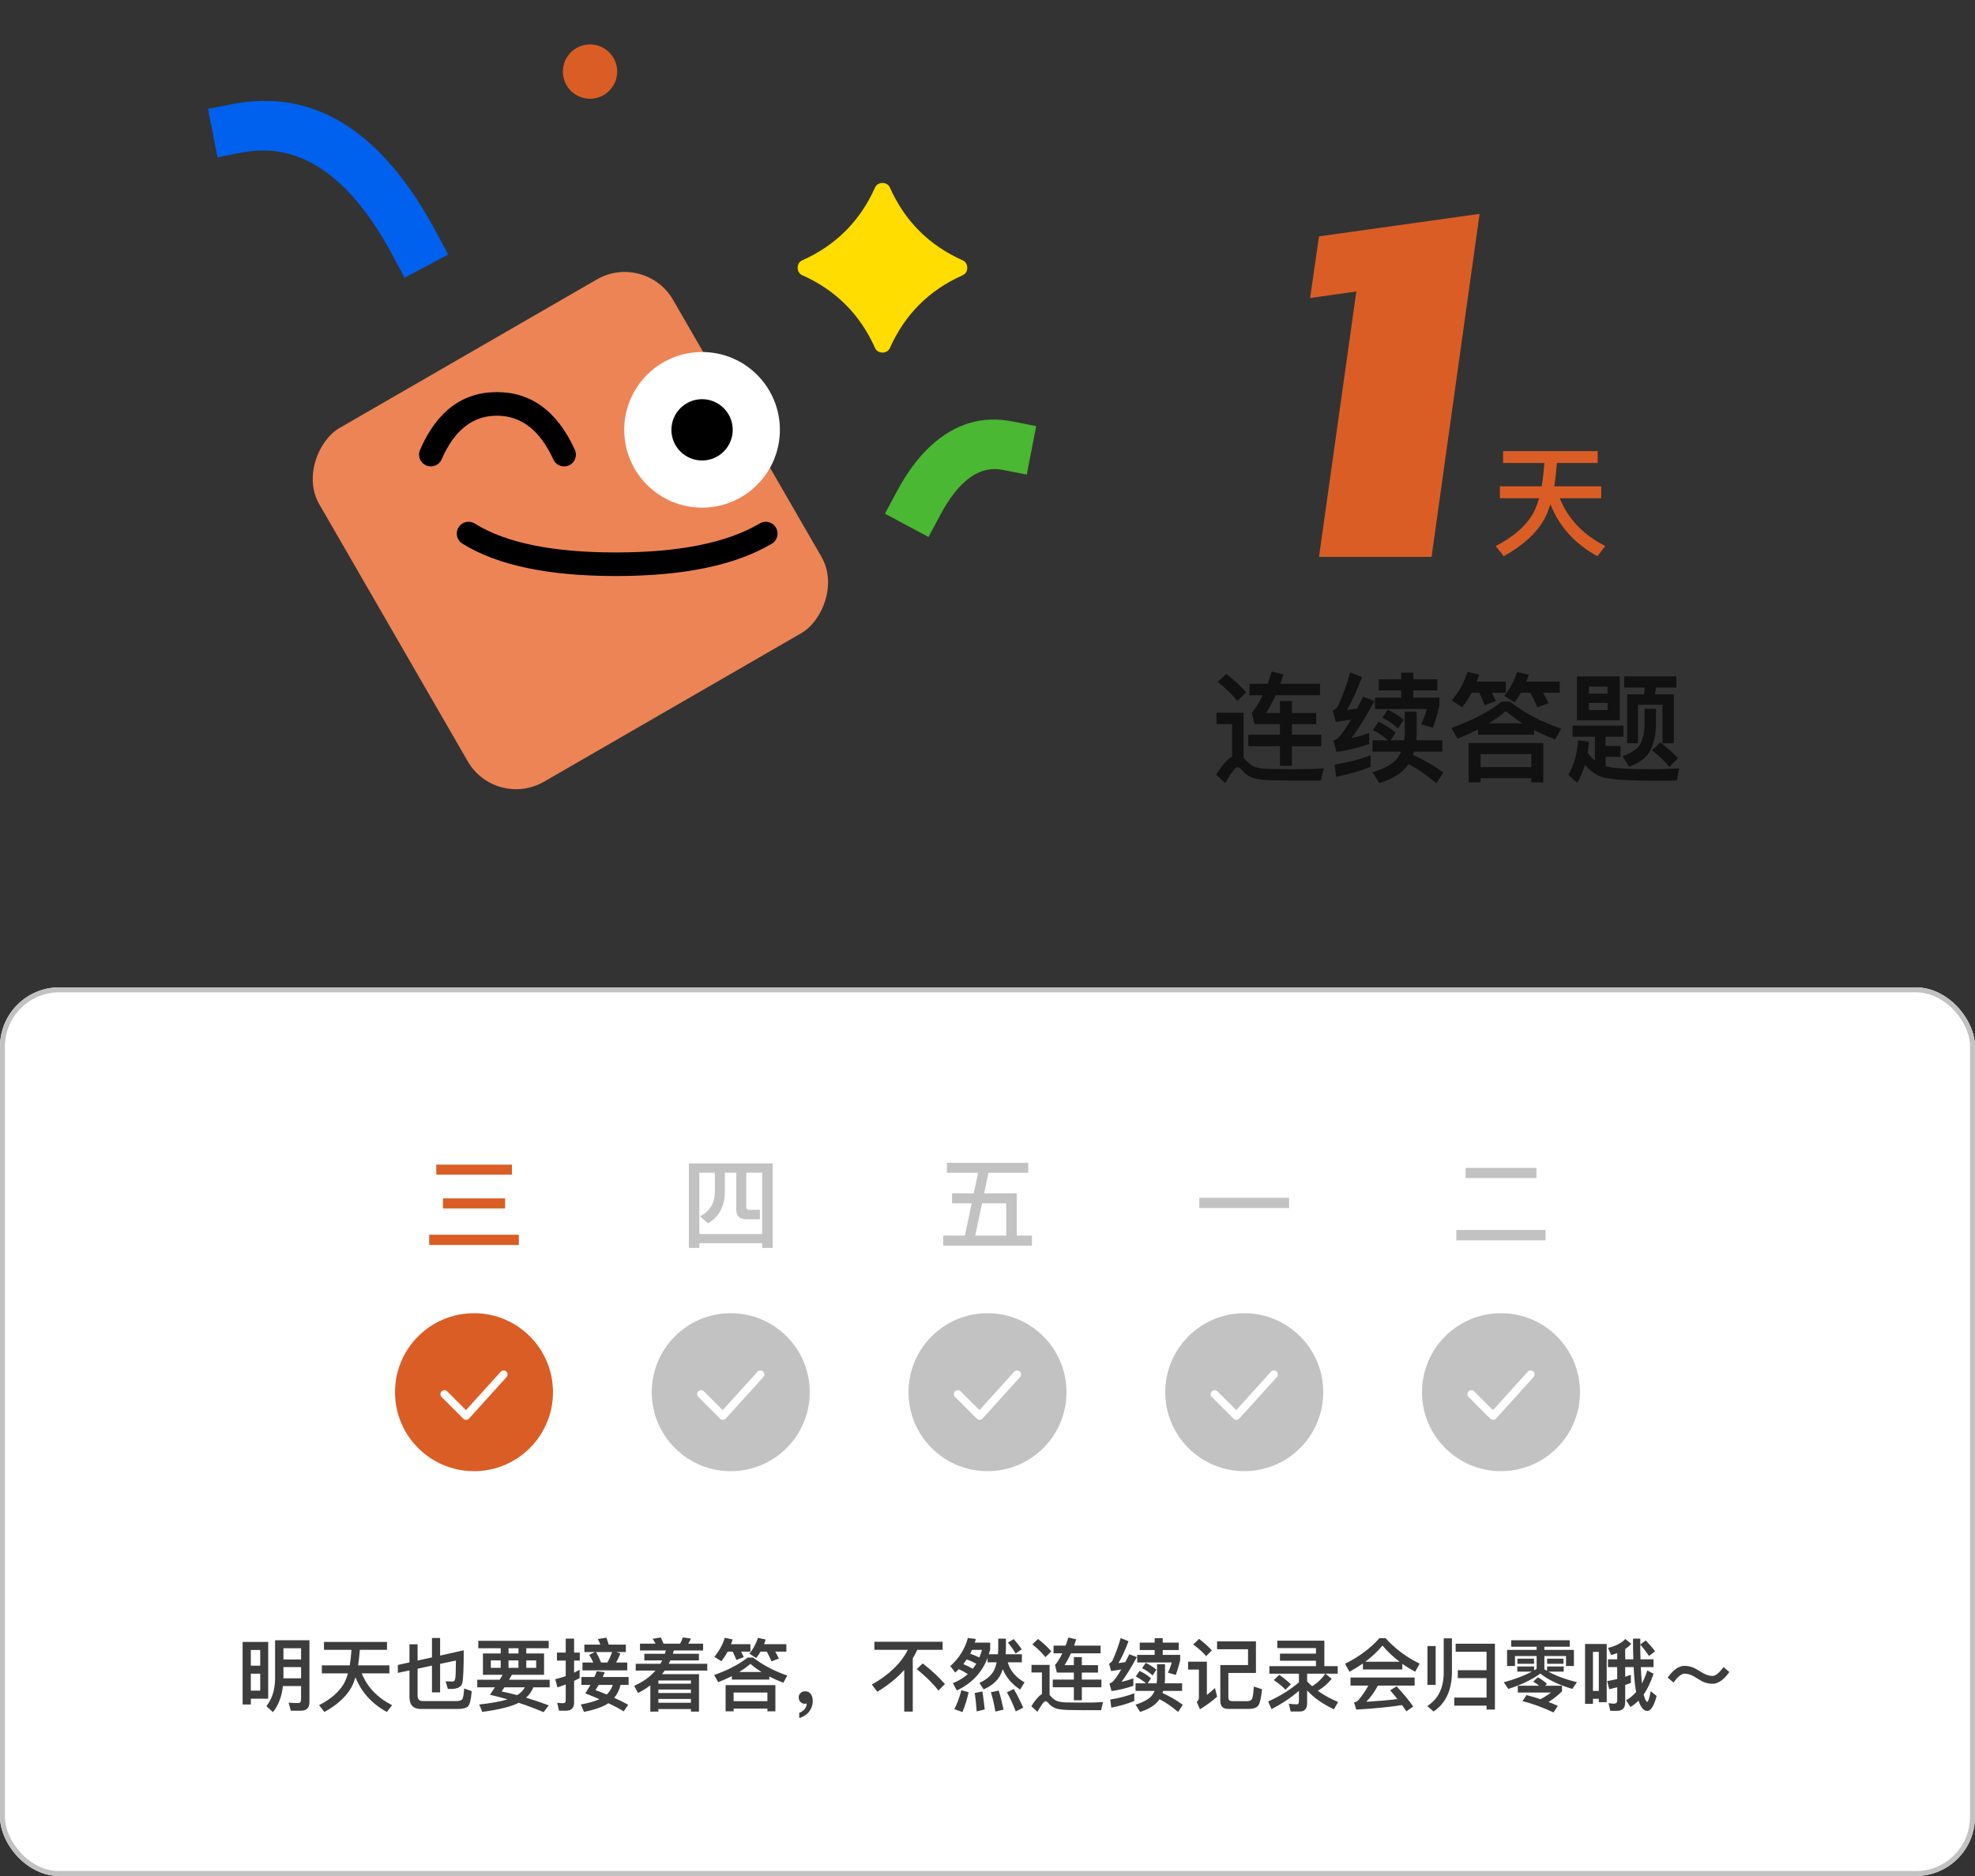 <svg xmlns="http://www.w3.org/2000/svg" xmlns:xlink="http://www.w3.org/1999/xlink" fill="none" version="1.1" width="400" height="380" viewBox="0 0 400 380"><rect x="0" y="0" width="400" height="380" fill="#333333" stroke="none"/><defs><clipPath id="master_svg0_2_10505"><rect x="0" y="200" width="400" height="180" rx="12"/></clipPath></defs><g><g><g><g transform="matrix(0.5,0.866,-0.866,0.5,109.463,-87.682)"><rect x="130.667" y="50.957" width="82.754" height="82.754" rx="11.304" fill="#ED8456" fill-opacity="1"/></g></g><g><g><g><ellipse cx="142.19" cy="87.067" rx="15.762" ry="15.762" fill="#FFFFFF" fill-opacity="1"/></g><g><ellipse cx="142.19" cy="87.067" rx="6.209" ry="6.209" fill="#000000" fill-opacity="1"/></g></g><g><path d="M89.486,92.953Q89.421,93.12,89.332,93.275Q89.242,93.43,89.13,93.571Q89.019,93.711,88.888,93.833Q88.756,93.955,88.608,94.056Q88.46,94.157,88.299,94.235Q88.137,94.313,87.966,94.366Q87.795,94.418,87.617,94.445Q87.44,94.472,87.261,94.472Q87.143,94.472,87.026,94.46Q86.91,94.449,86.794,94.426Q86.679,94.403,86.567,94.369Q86.455,94.335,86.346,94.29Q86.238,94.245,86.134,94.19Q86.031,94.134,85.933,94.069Q85.835,94.004,85.745,93.929Q85.654,93.855,85.571,93.772Q85.488,93.689,85.413,93.598Q85.339,93.507,85.274,93.41Q85.208,93.312,85.153,93.209Q85.098,93.105,85.053,92.997Q85.008,92.888,84.974,92.776Q84.94,92.663,84.917,92.548Q84.894,92.433,84.882,92.316Q84.871,92.199,84.871,92.082Q84.871,91.535,85.108,91.043Q90.194,79.424,100.635,79.424Q111.044,79.424,116.38,91.002Q116.638,91.511,116.638,92.082Q116.638,92.199,116.626,92.316Q116.615,92.433,116.592,92.548Q116.569,92.663,116.535,92.776Q116.501,92.888,116.456,92.997Q116.411,93.105,116.356,93.209Q116.3,93.312,116.235,93.41Q116.17,93.507,116.095,93.598Q116.021,93.689,115.938,93.772Q115.855,93.855,115.764,93.929Q115.673,94.004,115.576,94.069Q115.478,94.134,115.375,94.19Q115.271,94.245,115.162,94.29Q115.054,94.335,114.942,94.369Q114.829,94.403,114.714,94.426Q114.599,94.449,114.482,94.46Q114.365,94.472,114.248,94.472Q114.072,94.472,113.897,94.446Q113.723,94.42,113.554,94.369Q113.385,94.318,113.226,94.242Q113.066,94.167,112.92,94.069Q112.773,93.971,112.642,93.852Q112.512,93.734,112.4,93.598Q112.288,93.461,112.197,93.31Q112.107,93.159,112.039,92.996Q107.982,84.201,100.635,84.201Q93.321,84.201,89.486,92.953Z" fill-rule="evenodd" fill="#000000" fill-opacity="1"/></g><g transform="matrix(1,0,0,-1,0,228.585)"><path d="M96.242,122.482Q95.946,122.682,95.603,122.787Q95.261,122.892,94.903,122.892Q94.786,122.892,94.669,122.88Q94.552,122.869,94.437,122.846Q94.322,122.823,94.209,122.789Q94.097,122.755,93.989,122.71Q93.88,122.665,93.776,122.61Q93.673,122.554,93.575,122.489Q93.478,122.424,93.387,122.349Q93.296,122.275,93.213,122.192Q93.13,122.109,93.056,122.018Q92.981,121.927,92.916,121.83Q92.851,121.732,92.795,121.629Q92.74,121.525,92.695,121.417Q92.65,121.308,92.616,121.196Q92.582,121.083,92.559,120.968Q92.536,120.853,92.525,120.736Q92.513,120.619,92.513,120.502Q92.513,120.345,92.534,120.188Q92.554,120.032,92.595,119.88Q92.636,119.728,92.697,119.583Q92.758,119.437,92.837,119.301Q92.916,119.165,93.012,119.04Q93.108,118.916,93.22,118.805Q93.332,118.694,93.457,118.599Q93.583,118.504,93.72,118.426Q104.245,111.904,124.729,111.904Q145.186,111.904,156.222,118.399Q156.364,118.475,156.494,118.57Q156.624,118.665,156.74,118.776Q156.856,118.888,156.957,119.013Q157.057,119.139,157.139,119.278Q157.222,119.416,157.285,119.564Q157.348,119.712,157.391,119.867Q157.434,120.022,157.455,120.182Q157.477,120.341,157.477,120.502Q157.477,120.619,157.465,120.736Q157.454,120.853,157.431,120.968Q157.408,121.083,157.374,121.196Q157.34,121.308,157.295,121.417Q157.25,121.525,157.195,121.629Q157.139,121.732,157.074,121.83Q157.009,121.927,156.934,122.018Q156.86,122.109,156.777,122.192Q156.694,122.275,156.603,122.349Q156.512,122.424,156.415,122.489Q156.317,122.554,156.213,122.61Q156.11,122.665,156.001,122.71Q155.893,122.755,155.781,122.789Q155.668,122.823,155.553,122.846Q155.438,122.869,155.321,122.88Q155.204,122.892,155.087,122.892Q154.743,122.892,154.413,122.795Q154.083,122.698,153.794,122.512Q143.88,116.681,124.729,116.681Q105.61,116.681,96.242,122.482Z" fill-rule="evenodd" fill="#000000" fill-opacity="1"/></g></g><g transform="matrix(0.707,0.707,-0.707,0.707,76.394,-116.432)"><path d="M182.61,35.762C181.388,35.292,180.034,36.647,180.503,37.87Q182.51,43.101,182.51,48.331Q182.51,53.561,180.503,58.791C180.034,60.013,181.39,61.367,182.612,60.898Q187.842,58.889,193.073,58.889Q198.303,58.889,203.533,60.898C204.755,61.368,206.11,60.013,205.641,58.791Q203.631,53.561,203.631,48.331Q203.631,43.101,205.641,37.87C206.11,36.648,204.753,35.292,203.531,35.762Q198.298,37.772,193.067,37.772Q187.837,37.772,182.61,35.762Z" fill="#FFDD00" fill-opacity="1"/></g></g><g><path d="M248.36,136.488L246.632,138.12C248.36,139.512,249.68,140.808,250.592,142.008L252.392,140.232C251.288,138.984,249.944,137.736,248.36,136.488ZM262.016,158.112L267.512,158.112L268.112,155.64C267.464,155.688,266.528,155.736,265.304,155.784C264.056,155.784,262.856,155.808,261.656,155.808C259.832,155.808,258.224,155.784,256.856,155.76C255.464,155.712,254.432,155.52,253.736,155.16C253.184,154.848,252.632,154.368,252.104,153.744L251.864,153.504L251.864,144.36L246.368,144.36L246.368,146.664L249.536,146.664L249.536,153.24C248.576,153.768,247.52,154.992,246.32,156.912L248.168,158.616C249.368,156.456,250.184,155.4,250.64,155.4C250.928,155.4,251.216,155.592,251.528,156C252.224,156.816,253.04,157.368,254,157.656C255.008,157.896,256.256,158.04,257.792,158.064C259.304,158.088,260.72,158.112,262.016,158.112ZM253.064,138.504L253.064,140.832L255.728,140.832C255.056,142.248,254.312,143.448,253.52,144.408L254.072,146.688L259.232,146.688L259.232,148.824L252.824,148.824L252.824,151.152L259.232,151.152L259.232,155.112L261.656,155.112L261.656,151.152L267.608,151.152L267.608,148.824L261.656,148.824L261.656,146.688L266.576,146.688L266.576,144.432L261.656,144.432L261.656,141.984L259.232,141.984L259.232,144.432L256.424,144.432C257.096,143.352,257.744,142.152,258.368,140.832L267.344,140.832L267.344,138.504L259.304,138.504C259.496,137.904,259.712,137.28,259.952,136.608L257.576,136.032C257.288,136.896,257.024,137.712,256.736,138.504L253.064,138.504ZM277.592,152.976C275.528,153.792,273.08,154.416,270.296,154.896L270.608,157.344C273.2,156.84,275.528,156.168,277.592,155.328L277.592,152.976ZM273.464,136.2C272.744,138.696,271.928,140.976,270.968,143.04C270.656,143.496,270.32,143.808,269.936,143.952L270.536,146.232C271.592,146.064,272.624,145.896,273.632,145.752C272.624,147.456,271.808,148.656,271.16,149.328C270.848,149.64,270.464,149.88,270.032,150.048L270.68,152.304C272.744,152.04,274.952,151.512,277.304,150.72L277.304,148.464C276.08,148.896,274.88,149.256,273.704,149.52C274.952,147.912,276.512,145.392,278.384,141.984L276.08,141.12L274.856,143.52L272.792,143.808C273.824,142.08,274.832,139.848,275.84,137.16L273.464,136.2ZM279.248,137.592L279.248,139.848L283.784,139.848L283.784,141.312L278.48,141.312L278.48,143.616L288.992,143.616C288.656,144.768,288.272,145.8,287.816,146.712L290.216,147.408C290.744,145.896,291.2,144.384,291.536,142.872L291.536,141.312L286.232,141.312L286.232,139.848L291.104,139.848L291.104,137.592L286.232,137.592L286.232,136.248L283.784,136.248L283.784,137.592L279.248,137.592ZM277.976,149.952L277.976,152.256L283.76,152.256C283.568,152.712,283.328,153.144,283.04,153.552C282.176,154.704,280.472,155.664,277.976,156.432L279.368,158.64C281.96,157.824,283.832,156.672,284.984,155.184L285.248,154.776C287.168,155.76,289.04,157.056,290.912,158.664L292.328,156.48C290.456,155.088,288.392,153.912,286.16,152.904L286.376,152.256L292.112,152.256L292.112,149.952L286.832,149.952C286.88,149.568,286.904,149.16,286.928,148.728L286.928,144.144L284.504,144.144L284.504,148.728C284.48,149.136,284.432,149.544,284.384,149.952L281.672,149.952L282.656,148.416C281.624,147.528,280.472,146.784,279.2,146.184L278.048,147.888C279.104,148.416,280.136,149.088,281.144,149.952L277.976,149.952ZM281.072,143.736L279.968,145.368C281.048,145.896,282.104,146.616,283.16,147.552L284.312,145.8C283.328,144.984,282.248,144.312,281.072,143.736ZM298.064,140.328L299.6,140.328C300.008,141.144,300.368,141.984,300.704,142.848L302.96,142.008C302.72,141.48,302.456,140.904,302.144,140.328L304.976,140.328L304.976,138.072L299.072,138.072C299.24,137.616,299.408,137.136,299.576,136.632L297.2,136.104C296.576,138.144,295.52,140.064,294.032,141.888L296.144,143.256C296.84,142.368,297.488,141.384,298.064,140.328ZM308.048,140.328L309.944,140.328C310.472,141.288,310.952,142.272,311.384,143.28L313.616,142.44C313.328,141.768,312.944,141.072,312.512,140.328L315.896,140.328L315.896,138.072L309.128,138.072C309.296,137.64,309.464,137.16,309.632,136.656L307.256,136.128C306.728,137.856,305.864,139.464,304.664,140.952L306.752,142.272C307.208,141.672,307.64,141.024,308.048,140.328ZM312.56,150.504L297.44,150.504L297.44,158.472L299.864,158.472L299.864,157.632L310.136,157.632L310.136,158.472L312.56,158.472L312.56,150.504ZM299.864,155.376L299.864,152.76L310.136,152.76L310.136,155.376L299.864,155.376ZM299.336,147.768L299.336,148.824L310.712,148.824L310.712,147.888C312.032,148.56,313.448,149.208,314.96,149.784L316.184,147.6C312.248,146.256,308.792,144.432,305.792,142.128L304.16,142.128C301.448,144.24,298.04,145.992,293.96,147.432L295.184,149.616C296.672,149.04,298.04,148.416,299.336,147.768ZM308.36,146.52L301.568,146.52C302.816,145.752,303.968,144.912,304.976,144.048C305.984,144.912,307.112,145.752,308.36,146.52ZM334.136,155.808C329.432,155.808,326.456,155.592,325.184,155.208L325.184,153.312L328.208,153.312L328.208,151.104L325.184,151.104L325.184,149.232L328.808,149.232L328.808,146.976L318.488,146.976L318.488,149.232L323.024,149.232L323.024,154.08C322.52,153.672,322.04,153.144,321.56,152.52C321.68,151.8,321.752,151.032,321.8,150.24L319.592,149.952C319.472,152.52,318.824,154.848,317.624,156.96L319.448,158.568C320.096,157.416,320.624,156.192,321.032,154.896C321.896,155.976,322.856,156.744,323.96,157.224C325.4,157.824,328.976,158.136,334.712,158.136L339.632,158.136L340.064,155.64C338.768,155.736,336.776,155.808,334.136,155.808ZM319.376,137.016L319.376,145.896L328.04,145.896L328.04,137.016L319.376,137.016ZM325.592,143.832L321.8,143.832L321.8,142.392L325.592,142.392L325.592,143.832ZM321.8,140.52L321.8,139.08L325.592,139.08L325.592,140.52L321.8,140.52ZM328.952,137.016L328.952,139.272L333.152,139.272C333.104,139.728,333.032,140.184,332.96,140.64L329.552,140.64L329.552,150.552L331.76,150.552L331.76,142.752L336.704,142.752L336.704,150.552L339.008,150.552L339.008,140.64L335.168,140.64C335.264,140.208,335.336,139.752,335.408,139.272L339.512,139.272L339.512,137.016L328.952,137.016ZM336.272,150.384L334.592,151.968C336.104,153.192,337.28,154.32,338.096,155.352L339.848,153.6C338.864,152.52,337.664,151.44,336.272,150.384ZM333.08,143.568L333.08,147.048C333.008,148.632,332.672,149.904,332.096,150.888C331.496,151.8,330.32,152.568,328.592,153.192L329.96,155.304C331.808,154.632,333.152,153.696,333.992,152.448C334.832,151.104,335.288,149.304,335.384,147.048L335.384,143.568L333.08,143.568Z" fill="#111111" fill-opacity="1"/></g><g><g><path d="M289.94,112.8L267.14,112.8L274.7,59.04L265.34,60.36L267.14,47.88L299.66,43.32L289.94,112.8Z" fill="#DB5D26" fill-opacity="1"/></g><g><path d="M303.776,98.504L303.776,100.928L311.696,100.928C311.336,102.224,310.904,103.328,310.376,104.216C308.912,106.664,306.44,108.8,302.936,110.6L304.544,112.664C308.384,110.552,311.12,108.08,312.728,105.224C313.208,104.36,313.616,103.328,314,102.128C315.776,106.64,318.944,110.144,323.528,112.664L325.112,110.6C320.648,108.32,317.576,105.104,315.896,100.928L324.296,100.928L324.296,98.504L314.792,98.504C315.008,97.112,315.176,95.528,315.32,93.776L323.576,93.776L323.576,91.376L304.424,91.376L304.424,93.776L312.776,93.776C312.656,95.504,312.488,97.064,312.248,98.504L303.776,98.504Z" fill="#DB5D26" fill-opacity="1"/></g></g><g clip-path="url(#master_svg0_2_10505)"><rect x="0" y="200" width="400" height="180" rx="12" fill="#FFFFFF" fill-opacity="1"/><g><g><g><g><ellipse cx="96" cy="282" rx="16" ry="16" fill="#DB5D26" fill-opacity="1"/></g><g><g><path d="M102.8,278.4C102.8,278.598,102.726,278.79,102.593,278.937L94.993,287.337C94.697,287.664,94.191,287.69,93.863,287.393C93.853,287.384,93.844,287.375,93.834,287.366L89.435,282.966L89.435,282.966C89.284,282.816,89.2,282.612,89.2,282.4C89.2,281.958,89.558,281.6,90,281.6C90.212,281.6,90.416,281.684,90.566,281.834L90.566,281.834L94.371,285.64L101.407,277.863C101.558,277.696,101.774,277.6,102,277.6C102.442,277.6,102.8,277.958,102.8,278.4Z" fill-rule="evenodd" fill="#FFFFFF" fill-opacity="1"/></g></g></g><g><path d="M88.36,235.9L88.36,237.94L103.68,237.94L103.68,235.9L88.36,235.9ZM89.72,242.74L89.72,244.78L102.3,244.78L102.3,242.74L89.72,242.74ZM86.92,250.1L86.92,252.18L105.08,252.18L105.08,250.1L86.92,250.1Z" fill="#DB5D26" fill-opacity="1"/></g></g><g><g><g><ellipse cx="148" cy="282" rx="16" ry="16" fill="#C2C2C2" fill-opacity="1"/></g><g><g><path d="M154.8,278.4C154.8,278.598,154.726,278.79,154.593,278.937L146.993,287.337C146.697,287.664,146.191,287.69,145.863,287.393C145.853,287.384,145.844,287.375,145.834,287.366L141.435,282.966L141.435,282.966C141.284,282.816,141.2,282.612,141.2,282.4C141.2,281.958,141.558,281.6,142,281.6C142.212,281.6,142.416,281.684,142.566,281.834L142.566,281.834L146.371,285.64L153.407,277.863C153.558,277.696,153.774,277.6,154,277.6C154.442,277.6,154.8,277.958,154.8,278.4Z" fill-rule="evenodd" fill="#FFFFFF" fill-opacity="1"/></g></g></g><g><path d="M156.48,235.66L139.52,235.66L139.52,252.78L141.64,252.78L141.64,251.82L154.36,251.82L154.36,252.78L156.48,252.78L156.48,235.66ZM141.64,249.96L141.64,237.54L144.78,237.54L144.78,241.54C144.74,243.76,143.74,245.38,141.78,246.38L143.4,247.8C145.62,246.48,146.76,244.4,146.8,241.54L146.8,237.54L149.12,237.54L149.12,245.08C149.12,246.34,149.8,246.98,151.2,246.98L153.9,246.98L153.9,245.06L151.82,245.06C151.36,245.06,151.14,244.9,151.14,244.58L151.14,237.54L154.36,237.54L154.36,249.96L141.64,249.96Z" fill="#C2C2C2" fill-opacity="1"/></g></g><g><g><g><ellipse cx="200" cy="282" rx="16" ry="16" fill="#C2C2C2" fill-opacity="1"/></g><g><g><path d="M206.8,278.4C206.8,278.598,206.726,278.79,206.593,278.937L198.993,287.337C198.697,287.664,198.191,287.69,197.863,287.393C197.853,287.384,197.844,287.375,197.834,287.366L193.435,282.966L193.435,282.966C193.284,282.816,193.2,282.612,193.2,282.4C193.2,281.958,193.558,281.6,194,281.6C194.212,281.6,194.416,281.684,194.566,281.834L194.566,281.834L198.371,285.64L205.407,277.863C205.558,277.696,205.774,277.6,206,277.6C206.442,277.6,206.8,277.958,206.8,278.4Z" fill-rule="evenodd" fill="#FFFFFF" fill-opacity="1"/></g></g></g><g><path d="M192.82,241.72L192.82,243.74L196.8,243.74L195.42,250.28L191.04,250.28L191.04,252.32L209,252.32L209,250.28L205.92,250.28L205.92,241.72L199.32,241.72L200.2,237.56L208.24,237.56L208.24,235.54L191.78,235.54L191.78,237.56L198.1,237.56L197.22,241.72L192.82,241.72ZM197.52,250.28L198.9,243.74L203.8,243.74L203.8,250.28L197.52,250.28Z" fill="#C2C2C2" fill-opacity="1"/></g></g><g><g><g><ellipse cx="252" cy="282" rx="16" ry="16" fill="#C2C2C2" fill-opacity="1"/></g><g><g><path d="M258.8,278.4C258.8,278.598,258.726,278.79,258.593,278.937L250.993,287.337C250.697,287.664,250.191,287.69,249.863,287.393C249.853,287.384,249.844,287.375,249.834,287.366L245.435,282.966L245.435,282.966C245.284,282.816,245.2,282.612,245.2,282.4C245.2,281.958,245.558,281.6,246,281.6C246.212,281.6,246.416,281.684,246.566,281.834L246.566,281.834L250.371,285.64L257.407,277.863C257.558,277.696,257.774,277.6,258,277.6C258.442,277.6,258.8,277.958,258.8,278.4Z" fill-rule="evenodd" fill="#FFFFFF" fill-opacity="1"/></g></g></g><g><path d="M242.9,242.62L242.9,244.7L261.08,244.7L261.08,242.62L242.9,242.62Z" fill="#C2C2C2" fill-opacity="1"/></g></g><g><g><g><ellipse cx="304" cy="282" rx="16" ry="16" fill="#C2C2C2" fill-opacity="1"/></g><g><g><path d="M310.8,278.4C310.8,278.598,310.726,278.79,310.593,278.937L302.993,287.337C302.697,287.664,302.191,287.69,301.863,287.393C301.853,287.384,301.844,287.375,301.834,287.366L297.435,282.966L297.435,282.966C297.284,282.816,297.2,282.612,297.2,282.4C297.2,281.958,297.558,281.6,298,281.6C298.212,281.6,298.416,281.684,298.566,281.834L298.566,281.834L302.371,285.64L309.407,277.863C309.558,277.696,309.774,277.6,310,277.6C310.442,277.6,310.8,277.958,310.8,278.4Z" fill-rule="evenodd" fill="#FFFFFF" fill-opacity="1"/></g></g></g><g><path d="M296.82,236.56L296.82,238.62L311.18,238.62L311.18,236.56L296.82,236.56ZM294.96,249.14L294.96,251.24L313.02,251.24L313.02,249.14L294.96,249.14Z" fill="#C2C2C2" fill-opacity="1"/></g></g></g><g><path d="M54.32,332.584L49.136,332.584L49.136,345.256L50.8,345.256L50.8,344.088L54.32,344.088L54.32,332.584ZM50.8,342.456L50.8,339.016L52.704,339.016L52.704,342.456L50.8,342.456ZM50.8,337.4L50.8,334.216L52.704,334.216L52.704,337.4L50.8,337.4ZM57.408,337.688L60.976,337.688L60.976,339.96L57.408,339.96L57.408,337.688ZM60.976,336.136L57.408,336.136L57.408,333.864L60.976,333.864L60.976,336.136ZM57.296,341.528L60.976,341.528L60.976,344.2C60.976,344.712,60.768,344.968,60.384,344.968C59.808,344.968,59.152,344.936,58.448,344.888L58.912,346.52L60.928,346.52C62.08,346.52,62.672,345.944,62.672,344.792L62.672,332.248L55.712,332.248L55.712,340.056C55.68,342.296,55.104,344.152,53.952,345.592L55.28,346.808C56.4,345.4,57.072,343.64,57.296,341.528ZM65.184,337.336L65.184,338.952L70.464,338.952C70.224,339.816,69.936,340.552,69.584,341.144C68.608,342.776,66.96,344.2,64.624,345.4L65.696,346.776C68.256,345.368,70.08,343.72,71.152,341.816C71.472,341.24,71.744,340.552,72,339.752C73.184,342.76,75.296,345.096,78.352,346.776L79.408,345.4C76.432,343.88,74.384,341.736,73.264,338.952L78.864,338.952L78.864,337.336L72.528,337.336C72.672,336.408,72.784,335.352,72.88,334.184L78.384,334.184L78.384,332.584L65.616,332.584L65.616,334.184L71.184,334.184C71.104,335.336,70.992,336.376,70.832,337.336L65.184,337.336ZM87.488,331.784L87.488,335.72L84.576,336.36L84.576,333.064L82.928,333.064L82.928,336.728L80.576,337.256L80.576,338.856L82.928,338.36L82.928,343.736C82.928,345.352,83.696,346.168,85.232,346.168L92.72,346.168C93.728,346.168,94.416,345.992,94.784,345.64C95.152,345.272,95.408,344.248,95.536,342.552L94,342.024C93.936,343.288,93.792,344.04,93.568,344.264C93.328,344.456,92.944,344.568,92.432,344.568L85.632,344.568C84.928,344.568,84.576,344.216,84.576,343.512L84.576,338.008L87.488,337.384L87.488,342.808L89.136,342.808L89.136,337.032L92.336,336.36C92.32,338.376,92.288,339.544,92.224,339.864C92.16,340.344,91.984,340.6,91.712,340.6C91.296,340.6,90.8,340.584,90.256,340.568L90.704,342.104L91.408,342.104C92.72,342.104,93.472,341.672,93.648,340.824C93.824,340.056,93.92,337.864,93.92,334.28L89.136,335.352L89.136,331.784L87.488,331.784ZM96.864,332.36L96.864,333.864L101.408,333.864L101.408,334.92L97.808,334.92L97.808,339.24L101.792,339.24C101.6,339.56,101.392,339.896,101.2,340.248L96.656,340.248L96.656,341.784L100.24,341.784C99.92,342.28,99.584,342.776,99.232,343.288C100.416,343.56,101.6,343.864,102.8,344.216C101.392,344.648,99.488,345,97.056,345.256L97.68,346.76C101.104,346.296,103.552,345.688,105.056,344.92C106.736,345.464,108.416,346.104,110.096,346.808L111.136,345.432C109.568,344.84,108.048,344.328,106.544,343.88C107.216,343.272,107.712,342.584,108.016,341.784L111.328,341.784L111.328,340.248L103.104,340.248L103.68,339.24L110.192,339.24L110.192,334.92L106.592,334.92L106.592,333.864L111.136,333.864L111.136,332.36L96.864,332.36ZM104.752,343.368C103.68,343.08,102.624,342.824,101.6,342.616C101.76,342.36,101.952,342.088,102.16,341.784L106.288,341.784C105.968,342.392,105.456,342.92,104.752,343.368ZM105.008,334.92L102.992,334.92L102.992,333.864L105.008,333.864L105.008,334.92ZM108.592,337.832L106.592,337.832L106.592,336.328L108.592,336.328L108.592,337.832ZM105.008,337.832L102.992,337.832L102.992,336.328L105.008,336.328L105.008,337.832ZM101.408,337.832L99.408,337.832L99.408,336.328L101.408,336.328L101.408,337.832ZM120.512,334.632L119.328,335.208C119.616,335.672,119.904,336.184,120.16,336.76L117.968,336.76L117.968,338.344L127.04,338.344L127.04,336.76L124.784,336.76C125.104,336.2,125.392,335.592,125.648,334.92L124.848,334.632L126.752,334.632L126.752,333.128L123.28,333.128C123.12,332.616,122.976,332.136,122.816,331.72L121.088,332.008C121.28,332.36,121.44,332.728,121.6,333.128L118.352,333.128L118.352,334.632L120.512,334.632ZM121.744,336.76C121.424,335.992,121.088,335.288,120.72,334.632L123.984,334.632C123.712,335.368,123.392,336.088,123.024,336.76L121.744,336.76ZM114.624,346.52C115.712,346.52,116.272,345.976,116.272,344.888L116.272,340.472C116.64,340.296,117.008,340.12,117.392,339.928L117.392,338.232C117.024,338.424,116.656,338.616,116.272,338.808L116.272,336.36L117.424,336.36L117.424,334.744L116.272,334.744L116.272,331.912L114.576,331.912L114.576,334.744L112.8,334.744L112.8,336.36L114.576,336.36L114.576,339.512C113.888,339.768,113.184,339.96,112.464,340.12L112.896,341.8C113.456,341.608,114.016,341.416,114.576,341.208L114.576,344.456C114.576,344.808,114.4,345,114.048,345C113.664,345,113.264,344.968,112.848,344.904L113.216,346.52L114.624,346.52ZM120.864,338.52C120.736,338.888,120.576,339.272,120.384,339.688L117.76,339.688L117.76,341.288L119.584,341.288C119.264,341.832,118.928,342.408,118.544,343C119.568,343.4,120.512,343.8,121.408,344.184C120.464,344.616,119.2,344.968,117.632,345.256L118.272,346.76C120.496,346.312,122.144,345.736,123.216,345C124.464,345.576,125.488,346.136,126.32,346.648L127.232,345.32C126.32,344.808,125.376,344.344,124.4,343.912C125.008,343.176,125.44,342.312,125.68,341.288L127.312,341.288L127.312,339.688L122.08,339.688C122.208,339.368,122.352,339.048,122.48,338.712L120.864,338.52ZM124.112,341.288C123.856,342.056,123.44,342.696,122.88,343.24C122.128,342.92,121.36,342.616,120.592,342.344C120.816,342.008,121.04,341.656,121.264,341.288L124.112,341.288ZM129.616,332.936L129.616,334.312L134.848,334.312L134.656,334.984L130.496,334.984L130.496,336.328L134.112,336.328C133.984,336.552,133.872,336.792,133.744,337.016L128.752,337.016L128.752,338.392L132.752,338.392C131.664,339.656,130.24,340.68,128.448,341.464L129.216,342.936C130.112,342.472,130.944,341.96,131.712,341.384L131.712,346.696L133.344,346.696L133.344,346.184L139.936,346.184L139.936,346.696L141.568,346.696L141.568,339.112L134.08,339.112C134.256,338.888,134.432,338.648,134.624,338.392L143.248,338.392L143.248,337.016L135.44,337.016C135.552,336.792,135.664,336.568,135.776,336.328L141.552,336.328L141.552,334.984L136.272,334.984L136.464,334.312L142.4,334.312L142.4,332.936L139.392,332.936C139.616,332.616,139.792,332.264,139.92,331.896L138.288,331.672C138.16,332.104,137.968,332.52,137.744,332.936L134.384,332.936C134.208,332.472,134.016,332.056,133.824,331.672L132.176,331.96C132.384,332.264,132.576,332.584,132.768,332.936L129.616,332.936ZM133.344,342.232L139.936,342.232L139.936,342.936L133.344,342.936L133.344,342.232ZM139.936,341.048L133.344,341.048L133.344,340.392L139.936,340.392L139.936,341.048ZM139.936,344.904L133.344,344.904L133.344,344.136L139.936,344.136L139.936,344.904ZM147.376,334.552L148.4,334.552C148.672,335.096,148.912,335.656,149.136,336.232L150.64,335.672C150.48,335.32,150.304,334.936,150.096,334.552L151.984,334.552L151.984,333.048L148.048,333.048C148.16,332.744,148.272,332.424,148.384,332.088L146.8,331.736C146.384,333.096,145.68,334.376,144.688,335.592L146.096,336.504C146.56,335.912,146.992,335.256,147.376,334.552ZM154.032,334.552L155.296,334.552C155.648,335.192,155.968,335.848,156.256,336.52L157.744,335.96C157.552,335.512,157.296,335.048,157.008,334.552L159.264,334.552L159.264,333.048L154.752,333.048C154.864,332.76,154.976,332.44,155.088,332.104L153.504,331.752C153.152,332.904,152.576,333.976,151.776,334.968L153.168,335.848C153.472,335.448,153.76,335.016,154.032,334.552ZM157.04,341.336L146.96,341.336L146.96,346.648L148.576,346.648L148.576,346.088L155.424,346.088L155.424,346.648L157.04,346.648L157.04,341.336ZM148.576,344.584L148.576,342.84L155.424,342.84L155.424,344.584L148.576,344.584ZM148.224,339.512L148.224,340.216L155.808,340.216L155.808,339.592C156.688,340.04,157.632,340.472,158.64,340.856L159.456,339.4C156.832,338.504,154.528,337.288,152.528,335.752L151.44,335.752C149.632,337.16,147.36,338.328,144.64,339.288L145.456,340.744C146.448,340.36,147.36,339.944,148.224,339.512ZM154.24,338.68L149.712,338.68C150.544,338.168,151.312,337.608,151.984,337.032C152.656,337.608,153.408,338.168,154.24,338.68ZM163.104,342.584C162.704,342.584,162.384,342.696,162.144,342.936C161.888,343.16,161.76,343.464,161.76,343.848C161.76,344.2,161.872,344.504,162.112,344.744C162.352,344.984,162.64,345.112,162.992,345.112C163.168,345.112,163.296,345.08,163.392,345.048C163.392,345.432,163.264,345.8,162.976,346.184C162.672,346.536,162.304,346.792,161.872,346.952L161.872,348.008C162.704,347.768,163.376,347.336,163.872,346.712C164.352,346.072,164.608,345.336,164.608,344.488C164.608,343.928,164.464,343.464,164.192,343.112C163.904,342.76,163.536,342.584,163.104,342.584ZM177.088,332.552L177.088,334.184L183.872,334.184C182.464,336.936,180.032,339.272,176.576,341.224L177.68,342.68C179.856,341.368,181.68,339.896,183.136,338.264L183.136,346.696L184.864,346.696L184.864,335.912C185.2,335.352,185.504,334.776,185.776,334.184L190.912,334.184L190.912,332.552L177.088,332.552ZM186.88,336.936L185.68,338.088C187.568,339.64,189.04,341.096,190.064,342.44L191.376,341.112C190.16,339.72,188.656,338.328,186.88,336.936ZM205.312,332.008L204.144,332.728C204.8,333.528,205.312,334.264,205.696,334.936L206.928,334.088C206.544,333.48,206,332.792,205.312,332.008ZM202.176,331.928L202.176,334.072C202.16,334.408,202.144,334.744,202.112,335.08L200.272,335.08C200.368,334.76,200.448,334.44,200.544,334.104L200.544,332.728L197.424,332.728C197.488,332.488,197.568,332.248,197.648,331.992L196.032,331.784C195.408,334.024,194.224,335.928,192.464,337.48L193.472,338.792C193.696,338.568,193.936,338.344,194.192,338.104C194.8,338.376,195.408,338.712,196.016,339.096C195.168,339.864,194.16,340.472,192.992,340.936L193.792,342.424C196.816,340.984,198.896,338.776,200.016,335.816L200.016,336.712L201.856,336.712C201.728,337.304,201.552,337.848,201.328,338.328C200.816,339.352,199.824,340.2,198.368,340.888L199.216,342.2C200.768,341.528,201.888,340.584,202.576,339.368C202.768,338.984,202.944,338.568,203.104,338.12C203.776,339.768,204.944,341.144,206.608,342.232L207.504,340.776C205.728,339.768,204.592,338.408,204.096,336.712L206.96,336.712L206.96,335.08L203.68,335.08L203.728,334.072L203.728,331.928L202.176,331.928ZM194.704,342.36C194.304,343.912,193.824,345.192,193.28,346.2L194.912,346.792C195.424,345.64,195.84,344.296,196.176,342.776L194.704,342.36ZM198.976,342.616L197.424,342.936C197.584,344.008,197.712,345.256,197.808,346.664L199.44,346.264C199.296,344.952,199.136,343.736,198.976,342.616ZM202.272,342.44L200.688,342.776C201.04,343.896,201.344,345.208,201.6,346.696L203.248,346.296C202.96,344.92,202.64,343.624,202.272,342.44ZM205.328,342.12L203.936,342.792C204.576,343.928,205.184,345.224,205.728,346.664L207.232,345.912C206.624,344.52,205.984,343.256,205.328,342.12ZM195.792,336.136C196.448,336.36,197.088,336.648,197.728,337C197.504,337.352,197.28,337.704,197.024,338.024C196.432,337.672,195.792,337.368,195.104,337.08C195.344,336.776,195.568,336.456,195.792,336.136ZM198.352,335.736C197.744,335.448,197.12,335.192,196.496,334.968C196.624,334.712,196.736,334.456,196.864,334.2L198.88,334.2C198.736,334.728,198.56,335.24,198.352,335.736ZM210.24,331.992L209.088,333.08C210.24,334.008,211.12,334.872,211.728,335.672L212.928,334.488C212.192,333.656,211.296,332.824,210.24,331.992ZM219.344,346.408L223.008,346.408L223.408,344.76C222.976,344.792,222.352,344.824,221.536,344.856C220.704,344.856,219.904,344.872,219.104,344.872C217.888,344.872,216.816,344.856,215.904,344.84C214.976,344.808,214.288,344.68,213.824,344.44C213.456,344.232,213.088,343.912,212.736,343.496L212.576,343.336L212.576,337.24L208.912,337.24L208.912,338.776L211.024,338.776L211.024,343.16C210.384,343.512,209.68,344.328,208.88,345.608L210.112,346.744C210.912,345.304,211.456,344.6,211.76,344.6C211.952,344.6,212.144,344.728,212.352,345C212.816,345.544,213.36,345.912,214,346.104C214.672,346.264,215.504,346.36,216.528,346.376C217.536,346.392,218.48,346.408,219.344,346.408ZM213.376,333.336L213.376,334.888L215.152,334.888C214.704,335.832,214.208,336.632,213.68,337.272L214.048,338.792L217.488,338.792L217.488,340.216L213.216,340.216L213.216,341.768L217.488,341.768L217.488,344.408L219.104,344.408L219.104,341.768L223.072,341.768L223.072,340.216L219.104,340.216L219.104,338.792L222.384,338.792L222.384,337.288L219.104,337.288L219.104,335.656L217.488,335.656L217.488,337.288L215.616,337.288C216.064,336.568,216.496,335.768,216.912,334.888L222.896,334.888L222.896,333.336L217.536,333.336C217.664,332.936,217.808,332.52,217.968,332.072L216.384,331.688C216.192,332.264,216.016,332.808,215.824,333.336L213.376,333.336ZM229.728,342.984C228.352,343.528,226.72,343.944,224.864,344.264L225.072,345.896C226.8,345.56,228.352,345.112,229.728,344.552L229.728,342.984ZM226.976,331.8C226.496,333.464,225.952,334.984,225.312,336.36C225.104,336.664,224.88,336.872,224.624,336.968L225.024,338.488C225.728,338.376,226.416,338.264,227.088,338.168C226.416,339.304,225.872,340.104,225.44,340.552C225.232,340.76,224.976,340.92,224.688,341.032L225.12,342.536C226.496,342.36,227.968,342.008,229.536,341.48L229.536,339.976C228.72,340.264,227.92,340.504,227.136,340.68C227.968,339.608,229.008,337.928,230.256,335.656L228.72,335.08L227.904,336.68L226.528,336.872C227.216,335.72,227.888,334.232,228.56,332.44L226.976,331.8ZM230.832,332.728L230.832,334.232L233.856,334.232L233.856,335.208L230.32,335.208L230.32,336.744L237.328,336.744C237.104,337.512,236.848,338.2,236.544,338.808L238.144,339.272C238.496,338.264,238.8,337.256,239.024,336.248L239.024,335.208L235.488,335.208L235.488,334.232L238.736,334.232L238.736,332.728L235.488,332.728L235.488,331.832L233.856,331.832L233.856,332.728L230.832,332.728ZM229.984,340.968L229.984,342.504L233.84,342.504C233.712,342.808,233.552,343.096,233.36,343.368C232.784,344.136,231.648,344.776,229.984,345.288L230.912,346.76C232.64,346.216,233.888,345.448,234.656,344.456L234.832,344.184C236.112,344.84,237.36,345.704,238.608,346.776L239.552,345.32C238.304,344.392,236.928,343.608,235.44,342.936L235.584,342.504L239.408,342.504L239.408,340.968L235.888,340.968C235.92,340.712,235.936,340.44,235.952,340.152L235.952,337.096L234.336,337.096L234.336,340.152C234.32,340.424,234.288,340.696,234.256,340.968L232.448,340.968L233.104,339.944C232.416,339.352,231.648,338.856,230.8,338.456L230.032,339.592C230.736,339.944,231.424,340.392,232.096,340.968L229.984,340.968ZM232.048,336.824L231.312,337.912C232.032,338.264,232.736,338.744,233.44,339.368L234.208,338.2C233.552,337.656,232.832,337.208,232.048,336.824ZM255.6,342.168L253.936,341.624C253.872,342.76,253.776,343.528,253.648,343.944C253.52,344.36,253.168,344.584,252.624,344.584L249.456,344.584C249.008,344.552,248.784,344.312,248.784,343.864L248.784,338.872L254.368,338.872L254.368,332.472L246.496,332.472L246.496,334.072L252.768,334.072L252.768,337.272L247.152,337.272L247.152,344.536C247.152,345.608,247.664,346.152,248.72,346.152L252.896,346.152C253.92,346.152,254.576,345.896,254.88,345.416C255.2,344.904,255.44,343.816,255.6,342.168ZM242.848,331.96L241.664,333.112C242.8,333.944,243.68,334.728,244.288,335.464L245.44,334.296C244.72,333.528,243.856,332.744,242.848,331.96ZM240.624,336.584L240.624,338.184L242.816,338.184L242.816,343.864C242.816,344.2,242.672,344.488,242.384,344.728L243.024,346.232C244.256,345.48,245.424,344.632,246.512,343.672L246.064,341.928C245.488,342.456,244.944,342.92,244.432,343.336L244.432,336.584L240.624,336.584ZM258.688,332.328L258.688,333.832L266.528,333.832L266.528,334.952L259.232,334.952L259.232,336.392L266.528,336.392L266.528,337.496L257.088,337.496L257.088,339.016L263.072,339.016L263.072,340.776C261.312,342.28,259.248,343.56,256.848,344.648L257.52,346.2C259.648,345.096,261.504,343.864,263.072,342.488L263.072,344.584C263.072,345,262.944,345.224,262.704,345.224C262.16,345.224,261.6,345.176,261.024,345.112L261.392,346.68L263.264,346.68C264.24,346.68,264.736,346.104,264.736,344.984L264.736,342.424C266.112,343.912,267.92,345.176,270.16,346.232L271.008,344.76C269.44,344.088,268.064,343.336,266.88,342.472C267.936,341.896,268.88,341.08,269.712,340.056L268.448,339.016L270.928,339.016L270.928,337.496L268.224,337.496L268.224,332.328L258.688,332.328ZM259.088,339.256L257.984,340.312C259.008,341.016,259.792,341.656,260.352,342.264L261.44,341.176C260.8,340.536,260.016,339.896,259.088,339.256ZM268.416,339.016C267.664,340.104,266.768,340.952,265.744,341.56C265.376,341.24,265.04,340.92,264.736,340.584L264.736,339.016L268.416,339.016ZM279.392,331.816C277.536,333.896,275.216,335.624,272.416,337L273.312,338.632C274.272,338.104,275.184,337.544,276.032,336.952L276.032,338.168L284.016,338.168L284.016,337.016C284.832,337.592,285.696,338.136,286.624,338.616L287.536,336.984C284.912,335.736,282.608,334.008,280.608,331.816L279.392,331.816ZM276.512,336.6C277.856,335.608,279.008,334.504,280,333.32C281.008,334.536,282.16,335.624,283.472,336.6L276.512,336.6ZM273.52,339.8L273.52,341.432L277.136,341.432C276.576,342.456,275.904,343.448,275.104,344.392C274.928,344.584,274.64,344.744,274.24,344.84L274.688,346.296C278.4,346.072,281.488,345.768,283.968,345.384C284.272,345.8,284.56,346.232,284.832,346.648L286.224,345.672C285.424,344.52,284.304,343.144,282.848,341.576L281.552,342.392C282.08,343,282.576,343.592,283.04,344.168C280.992,344.408,278.88,344.584,276.72,344.712C277.616,343.784,278.4,342.68,279.072,341.432L286.512,341.432L286.512,339.8L273.52,339.8ZM292.4,331.864L292.4,338.888C292.368,341.96,291.248,344.184,289.072,345.576L290.336,346.68C292.768,345.048,294,342.44,294.064,338.888L294.064,331.864L292.4,331.864ZM289.104,333.416L289.104,341.288L290.768,341.288L290.768,333.416L289.104,333.416ZM294.816,332.952L294.816,334.584L301.072,334.584L301.072,338.312L295.248,338.312L295.248,339.912L301.072,339.912L301.072,343.864L294.528,343.864L294.528,345.496L301.072,345.496L301.072,346.28L302.768,346.28L302.768,332.952L294.816,332.952ZM311.472,339.752L310.512,340.632C310.928,340.872,311.344,341.144,311.728,341.464L307.408,341.464L307.408,342.84L314.128,342.84C313.472,343.336,312.768,343.784,312,344.184C311.088,343.88,310.144,343.608,309.168,343.352L308.352,344.568C310.496,345.128,312.592,345.896,314.64,346.872L315.504,345.544C314.896,345.256,314.272,345,313.632,344.76C314.592,344.152,315.504,343.432,316.352,342.616L316.352,341.464L312.96,341.464L313.312,341.064C312.736,340.552,312.112,340.104,311.472,339.752ZM311.216,338.04C311.056,338.136,310.88,338.248,310.704,338.344L310.704,337.56L307.296,337.56L307.296,338.6L310.256,338.6C308.704,339.432,306.8,340.152,304.56,340.76L305.488,342.104C308.016,341.304,310.176,340.28,311.968,339C313.584,340.28,315.744,341.304,318.448,342.104L319.376,340.744C317.008,340.152,315.088,339.432,313.584,338.6L316.704,338.6L316.704,337.56L313.328,337.56L313.328,338.456C313.136,338.344,312.96,338.232,312.784,338.12L312.784,335.448L317.168,335.448L317.168,337.464L318.768,337.464L318.768,334.2L312.784,334.2L312.784,333.56L317.92,333.56L317.92,332.248L306.064,332.248L306.064,333.56L311.216,333.56L311.216,334.2L305.232,334.2L305.232,337.464L306.832,337.464L306.832,335.448L311.216,335.448L311.216,338.04ZM307.328,335.976L307.328,337.016L310.688,337.016L310.688,335.976L307.328,335.976ZM313.344,335.976L313.344,337.016L316.656,337.016L316.656,335.976L313.344,335.976ZM325.408,333L321.024,333L321.024,345.128L322.624,345.128L322.624,344.104L323.808,344.104L323.808,344.792L325.408,344.792L325.408,333ZM322.624,342.504L322.624,334.6L323.808,334.6L323.808,342.504L322.624,342.504ZM327.408,346.552C328.56,346.552,329.152,345.992,329.152,344.888L329.152,341.288L330.304,340.904L330.304,339.24C329.92,339.384,329.536,339.512,329.152,339.64L329.152,337.688L330.864,337.688C330.928,339.08,331.024,340.296,331.152,341.336C331.216,341.816,331.28,342.264,331.376,342.712C330.768,343.416,330.096,343.992,329.328,344.408L330.224,345.768C330.784,345.432,331.328,345,331.856,344.488C331.952,344.776,332.048,345.048,332.176,345.304C332.592,346.136,333.072,346.568,333.616,346.568C334.336,346.568,334.976,345.56,335.52,343.544L334.32,342.552C334.064,343.976,333.824,344.696,333.616,344.728C333.36,344.664,333.12,344.168,332.896,343.24C333.68,342.104,334.352,340.696,334.896,339.032L333.632,338.36C333.312,339.336,332.96,340.216,332.544,340.984C332.448,340.04,332.368,338.936,332.32,337.688L334.896,337.688L334.896,336.104L332.256,336.104C332.224,335.176,332.208,334.2,332.208,333.144C332.784,333.784,333.376,334.552,333.984,335.432L335.2,334.488C334.624,333.704,333.984,332.968,333.312,332.28L332.208,333.112L332.208,331.912L330.736,331.912C330.736,333.432,330.752,334.824,330.8,336.104L329.152,336.104L329.152,334.04C329.616,333.72,330.032,333.368,330.384,332.968L329.184,331.992C328.416,332.824,327.232,333.432,325.664,333.8L326.32,335.24C326.736,335.128,327.136,335,327.536,334.84L327.536,336.104L325.664,336.104L325.664,337.688L327.536,337.688L327.536,340.104C326.864,340.264,326.176,340.408,325.504,340.504L325.92,342.168C326.464,342.04,326.992,341.896,327.536,341.768L327.536,344.472C327.536,344.888,327.296,345.096,326.848,345.096C326.512,345.096,326.16,345.048,325.776,344.984L326.144,346.552L327.408,346.552ZM341.168,337.432C340.016,337.432,338.88,338.216,337.76,339.816L338.944,340.808C339.824,339.608,340.56,339.016,341.168,339.016C341.76,339.016,342.384,339.192,343.024,339.544C343.568,339.864,344.128,340.2,344.672,340.536C345.36,340.888,346.08,341.064,346.848,341.064C347.984,341.064,349.12,340.264,350.256,338.68L349.072,337.688C348.176,338.872,347.44,339.48,346.848,339.48C346.272,339.48,345.648,339.304,345.008,338.952C344.448,338.616,343.888,338.28,343.328,337.96C342.624,337.608,341.904,337.432,341.168,337.432Z" fill="#3D3D3D" fill-opacity="1"/></g><rect x="0.5" y="200.5" width="399" height="179" rx="11.5" fill-opacity="0" stroke-opacity="1" stroke="#C2C2C2" fill="none" stroke-width="1"/></g><g><path d="M88.412,47.147Q71.927,16.237,47.042,21.093L42.135,22.05L44.05,31.865L48.958,30.907Q66.583,27.468,79.588,51.853L81.941,56.265L90.765,51.559L88.412,47.147L88.412,47.147Z" fill-rule="evenodd" fill="#0061EE" fill-opacity="1"/></g><g transform="matrix(-1,0,0,1,408,0)"><path d="M219.469,90.288Q212.138,83.581,203.043,85.354L198.136,86.31L200.049,96.126L204.957,95.169Q211.957,93.805,217.589,104.355L219.944,108.766L228.766,104.056L226.411,99.645Q223.273,93.768,219.469,90.288Z" fill-rule="evenodd" fill="#4AB832" fill-opacity="1"/></g><g><ellipse cx="119.5" cy="14.5" rx="5.5" ry="5.5" fill="#DB5D26" fill-opacity="1"/></g></g></svg>